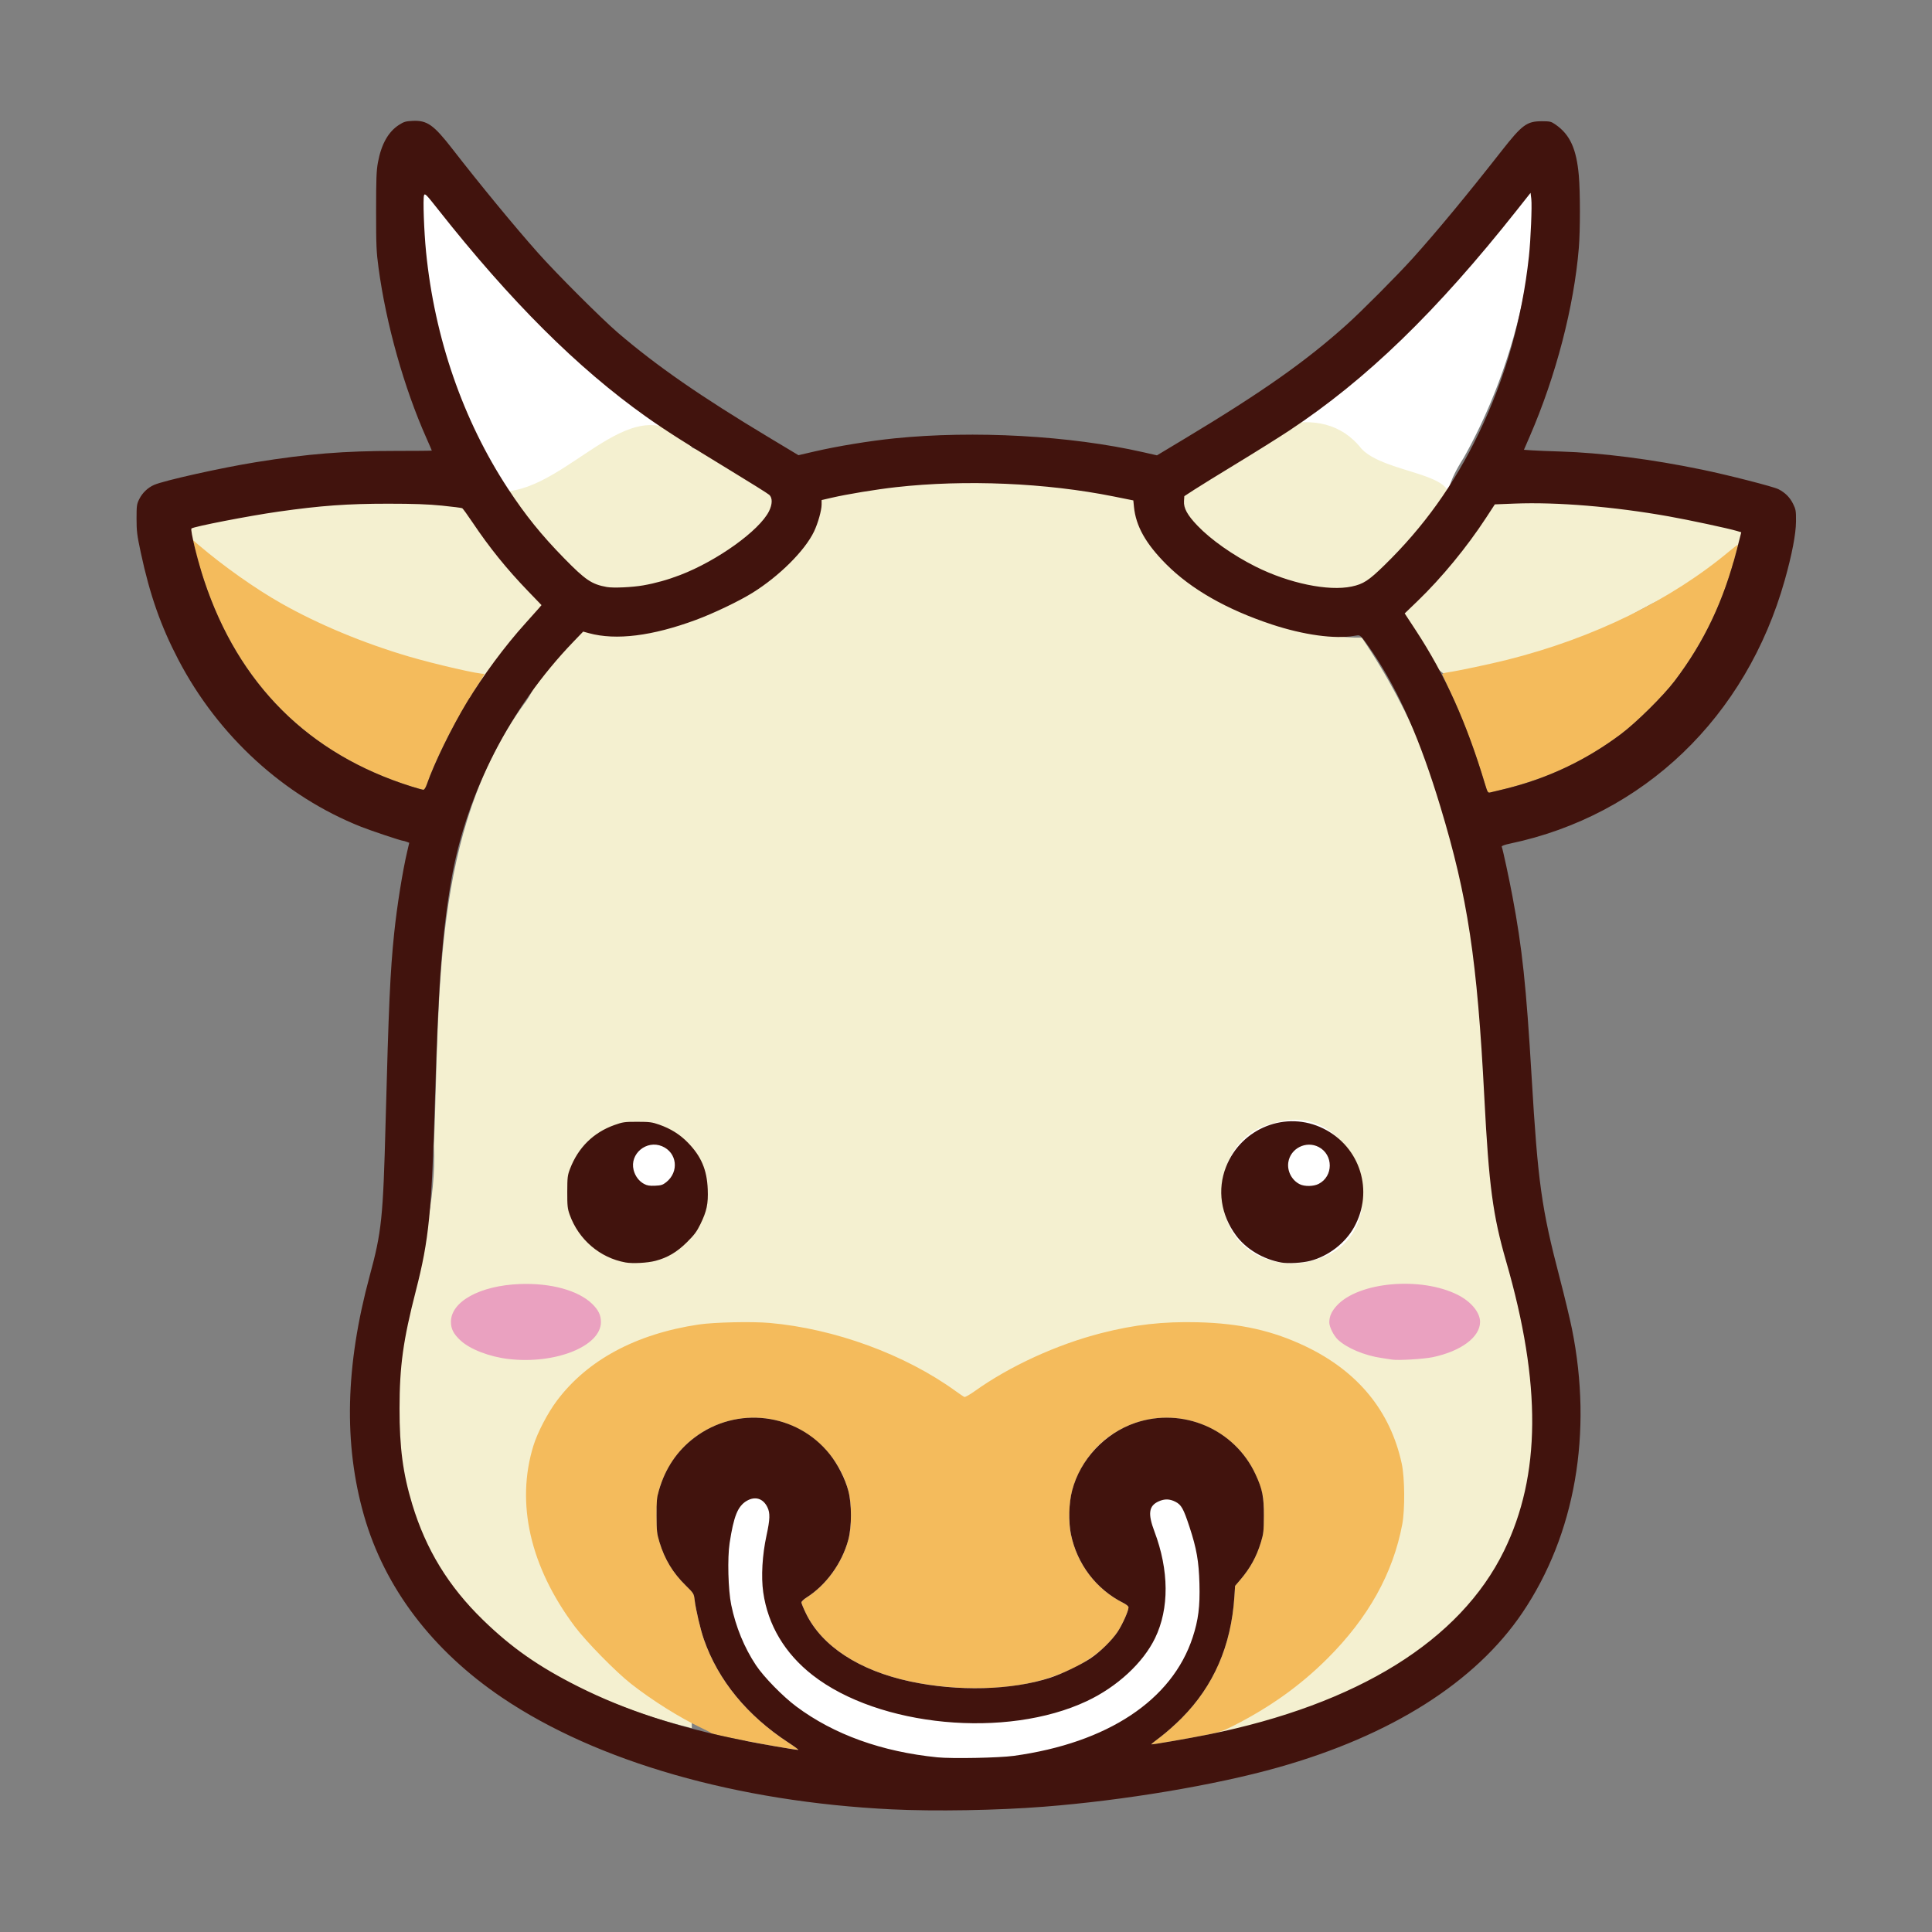 <?xml version="1.0" encoding="UTF-8" standalone="no"?>
<svg
   width="1000"
   zoomAndPan="magnify"
   viewBox="0 0 750 750"
   height="1000"
   preserveAspectRatio="xMidYMid meet"
   version="1.0"
   id="svg6"
   sodipodi:docname="cow.svg"
   xml:space="preserve"
   inkscape:version="1.3.2 (091e20e, 2023-11-25, custom)"
   xmlns:inkscape="http://www.inkscape.org/namespaces/inkscape"
   xmlns:sodipodi="http://sodipodi.sourceforge.net/DTD/sodipodi-0.dtd"
   xmlns="http://www.w3.org/2000/svg"
   xmlns:svg="http://www.w3.org/2000/svg"><rect x="0" y="0" width="750" height="750" fill="#808080" stroke="none"/><sodipodi:namedview
     id="namedview6"
     pagecolor="#ffffff"
     bordercolor="#000000"
     borderopacity="0.25"
     inkscape:showpageshadow="2"
     inkscape:pageopacity="0.0"
     inkscape:pagecheckerboard="0"
     inkscape:deskcolor="#d1d1d1"
     inkscape:zoom="1.819"
     inkscape:cx="223.47444"
     inkscape:cy="572.56734"
     inkscape:window-width="3840"
     inkscape:window-height="2054"
     inkscape:window-x="-11"
     inkscape:window-y="-11"
     inkscape:window-maximized="1"
     inkscape:current-layer="g7" /><defs
     id="defs3" /><g
     id="g7"
     transform="matrix(0.944,0,0,0.944,426.607,16.741)"><path
       id="path7-4"
       style="fill:#ffffff;stroke-width:1"
       inkscape:label="white"
       d="m -181.955,155.981 c -37.056,-25.884 -70.161,-67.496 -98.357,-102.495 -1.751,58.719 -12.779,93.276 31.562,132.399 57.968,47.142 140.619,36.122 66.795,-29.903 z m 312.079,36.037 c 21.403,-10.541 7.606,-2.076 19.913,-21.573 18.768,-33.335 30.169,-75.627 28.845,-113.903 -37.15,49.411 -51.941,60.847 -105.699,93.882 -5.795,10.778 -3.724,48.406 56.941,41.594 z m 22.416,335.748 A 203.483,192.308 0 0 1 -50.943,720.075 203.483,192.308 0 0 1 -254.426,527.766 203.483,192.308 0 0 1 -50.943,335.458 203.483,192.308 0 0 1 152.54,527.766 Z" /><path
       style="fill:#f4f0d0"
       d="m -167.439,692.92 c -53.213,-12.978 -113.884,-47.245 -122.357,-105.968 -9.321,-45.174 18.424,-88.381 16.32,-133.494 2.546,-61.549 -1,-128.802 36.856,-181.405 11.044,-13.841 11.54,-45.724 32.874,-36.899 31.26,-3.898 72.288,-15.495 84.889,-46.564 4.311,-17.297 38.735,-7.146 53.111,-11.687 25.752,3.968 77.663,-18.157 87.631,10.567 18.433,30.434 52.085,57.636 86.211,57.014 42.235,61.891 53.119,139.272 56.177,212.032 2.402,42.709 24.004,84.014 17.336,127.515 -6.998,65.046 -73.82,106.827 -133.874,118.641 -15.848,6.339 -44.421,7.262 -23.962,-15.681 14.839,-26.1 38.459,-55.186 27.459,-86.928 -18.058,-30.416 -58.925,-30.372 -90.343,-32.404 -44.048,-2.481 -99.349,7.027 -119.432,51.919 -11.441,22.89 -8.678,49.075 -8.896,73.343 z m -19.609,-242.593 c -38.059,4.751 21.029,44.615 12.532,7.371 -3.121,-3.985 -7.866,-5.972 -12.532,-7.371 z M 89.315,500.228 C 124.85,489.689 106.033,432.728 71.574,444.249 c -26.741,5.988 -28.507,47.652 -2.221,55.904 6.311,2.195 13.642,2.22 19.962,0.075 z M -251.504,270.928 c -41.796,-8.565 -96.426,-36.305 -128.073,-65.602 6.8,-14.594 50.323,-15.922 66.926,-20.925 32.865,-6.646 61.816,4.173 77.07,35.022 19.909,9.876 -8.317,46.755 -15.924,51.505 z m 374.327,-26.792 c -30.84,-24.739 28.002,-34.182 38.337,-58.186 26.323,-7.297 72.774,6.066 100.629,10.812 36.74,3.15 -24.607,28.018 -37.156,35.269 -26.063,13.478 -60.89,44.93 -83.723,26.614 z m -333.897,-15.185 c -10.013,-6.627 -47.933,-37.454 -34.224,-44.48 28.224,-0.725 54.708,-46.638 78.149,-18.017 24.125,8.918 56.373,27.927 21.997,42.147 -14.568,8.872 -48.622,23.259 -65.922,20.349 z m 300.73,-2.303 c -24.923,-2.05 -94.391,-39.793 -47.251,-54.195 18.406,-12.617 48.855,-27.041 65.617,-5.583 11.573,12.19 53.939,9.338 27.242,30.74 -11.844,13.8 -24.327,35.466 -45.608,29.037 z"
       id="path10"
       inkscape:label="tan"
       sodipodi:nodetypes="sssssssssscsssscssssssssssssssssssssssssssssss" /><path
       style="fill:#eaa1c0"
       d="m -242.769,541.133 c -7.894,-0.919 -15.905,-4.018 -19.797,-7.659 -2.858,-2.673 -3.913,-4.727 -3.913,-7.617 0,-8.339 11.839,-14.875 28.171,-15.553 12.77,-0.53 24.19,2.581 29.904,8.146 2.578,2.511 3.61,4.644 3.61,7.465 0,9.959 -18.718,17.46 -37.975,15.218 z m 363.265,0.232 c -0.601,-0.105 -2.566,-0.407 -4.368,-0.67 -6.935,-1.013 -14.208,-4.076 -17.852,-7.518 -1.746,-1.649 -3.541,-5.23 -3.543,-7.069 -0.004,-2.501 0.909,-4.562 3.065,-6.921 8.962,-9.806 34.596,-12.088 49.777,-4.431 5.486,2.767 9.172,7.247 9.158,11.133 -0.022,6.22 -7.816,12.029 -19.422,14.476 -3.744,0.789 -14.404,1.423 -16.816,1 z"
       id="path9"
       inkscape:label="pink" /><path
       style="fill:#f4bb5c"
       d="m -128.242,701.204 c -10.798,-1.658 -30.818,-5.682 -31.229,-6.277 -0.12,-0.174 -1.889,-1.097 -3.931,-2.052 -8.682,-4.058 -20.412,-11.412 -29.045,-18.211 -6.341,-4.993 -18.517,-17.41 -23.156,-23.616 -18.292,-24.463 -24.269,-50.64 -16.958,-74.263 1.703,-5.502 5.866,-13.476 9.7,-18.578 12.536,-16.684 32.514,-27.408 58.235,-31.26 6.305,-0.944 21.93,-1.295 29.182,-0.655 26.808,2.367 55.73,12.967 76.565,28.063 1.636,1.185 3.235,2.255 3.554,2.377 0.319,0.122 2.224,-0.952 4.233,-2.387 14.441,-10.316 33.8,-19.19 52.05,-23.86 13.735,-3.514 25.476,-4.833 39.785,-4.468 17.368,0.442 30.76,3.448 44.313,9.945 21.464,10.29 34.793,26.567 39.461,48.189 1.249,5.784 1.362,18.839 0.216,24.941 -3.795,20.212 -14.005,38.511 -30.837,55.266 -11.173,11.121 -23.502,19.929 -38.696,27.644 -4.216,2.141 -5.607,2.601 -11.356,3.756 -7.142,1.436 -22.158,4.008 -22.339,3.827 -0.062,-0.062 1.696,-1.472 3.906,-3.133 2.21,-1.661 6.083,-5.101 8.605,-7.643 13.169,-13.273 20.339,-29.748 21.67,-49.798 l 0.305,-4.586 2.05,-2.402 c 4.186,-4.905 6.743,-9.55 8.586,-15.594 1.053,-3.455 1.174,-4.546 1.201,-10.83 0.026,-6.029 -0.107,-7.462 -0.965,-10.437 -2.613,-9.06 -7.516,-16.349 -14.574,-21.667 -20.346,-15.331 -49.103,-8.575 -60.42,14.196 -2.651,5.335 -3.747,9.743 -4.016,16.16 -0.175,4.165 -0.043,6.094 0.64,9.395 2.534,12.23 10.383,22.546 21.392,28.114 1.46,0.738 2.288,1.435 2.278,1.917 -0.03,1.504 -2.522,7.066 -4.498,10.038 -6.618,9.954 -20.585,17.953 -37.172,21.288 -14.005,2.816 -32.414,2.477 -48.133,-0.885 -20.929,-4.477 -36.271,-14.478 -42.808,-27.906 -1.044,-2.145 -1.898,-4.208 -1.897,-4.586 4.3e-4,-0.378 0.925,-1.27 2.054,-1.984 8.109,-5.124 14.643,-14.15 17.239,-23.817 1.429,-5.32 1.432,-14.75 0.006,-20.091 -3.467,-12.993 -13.395,-23.666 -25.999,-27.953 -19.455,-6.617 -40.851,2.535 -49.453,21.153 -2.838,6.143 -3.462,9.247 -3.429,17.064 0.027,6.284 0.148,7.375 1.201,10.83 2.169,7.115 5.505,12.626 10.78,17.808 3.27,3.212 3.374,3.38 3.673,5.896 0.486,4.094 2.39,12.222 3.823,16.314 5.901,16.854 17.77,31.326 34.839,42.477 2.51,1.64 4.279,2.959 3.931,2.931 -0.348,-0.027 -2.401,-0.321 -4.563,-0.653 z M 158.714,304.56 c -3.994,-13.335 -8.867,-26.319 -14.056,-37.454 -1.791,-3.844 -3.353,-7.21 -3.471,-7.481 -0.134,-0.306 0.579,-0.609 1.886,-0.801 4.625,-0.68 17.63,-3.425 24.936,-5.262 35.379,-8.899 67.209,-24.489 91.455,-44.797 1.711,-1.433 3.18,-2.536 3.264,-2.451 0.085,0.085 -0.519,2.595 -1.343,5.578 -5.287,19.158 -13.167,35.276 -24.648,50.411 -4.651,6.131 -15.763,17.123 -22.118,21.879 -15.976,11.955 -32.325,19.245 -53.805,23.992 -0.866,0.191 -1.063,-0.147 -2.101,-3.612 z m -441.354,1.161 c -36.135,-11.311 -62.461,-33.927 -78.385,-67.338 -4.436,-9.307 -8.699,-21.503 -10.84,-31.011 l -0.665,-2.954 2.18,1.862 c 10.357,8.843 23.4,18.06 34.206,24.17 15.159,8.573 33.686,16.29 52.237,21.76 10.976,3.236 29.938,7.572 31.125,7.117 0.29,-0.111 -0.979,2.084 -2.821,4.88 -8.158,12.378 -16.822,29.31 -20.761,40.57 -0.503,1.437 -1.049,2.284 -1.464,2.268 -0.364,-0.014 -2.529,-0.61 -4.811,-1.324 z"
       id="path8"
       inkscape:label="gold" /><path
       style="fill:#41130d"
       d="m -85.221,726.32 c -63.683,-3.107 -121.053,-19.539 -160.075,-45.849 -28.811,-19.425 -48.416,-45.236 -56.921,-74.939 -8.437,-29.462 -7.671,-61.708 2.342,-98.641 4.916,-18.134 5.496,-23.722 6.525,-62.894 1.271,-48.394 1.897,-62.229 3.529,-77.963 1.155,-11.14 3.444,-25.458 5.397,-33.772 l 0.803,-3.416 -1.066,-0.405 c -0.586,-0.223 -1.231,-0.405 -1.433,-0.405 -0.781,0 -13.118,-4.117 -17.266,-5.762 -31.717,-12.577 -58.79,-37.323 -75.192,-68.727 -7.219,-13.822 -11.712,-26.628 -15.43,-43.979 -1.55,-7.231 -1.754,-8.861 -1.754,-14 0,-5.369 0.086,-5.989 1.121,-8.066 1.281,-2.57 3.482,-4.677 6.095,-5.832 4.016,-1.776 27.57,-7.032 41.828,-9.333 21.384,-3.451 36.3,-4.653 57.636,-4.642 8.107,0.004 14.741,-0.06 14.741,-0.142 0,-0.082 -0.983,-2.355 -2.184,-5.052 -9.229,-20.713 -16.595,-46.887 -19.727,-70.1 -0.891,-6.606 -1.002,-9.184 -0.999,-23.367 0.002,-13.255 0.13,-16.625 0.759,-19.997 1.398,-7.501 4.259,-12.587 8.672,-15.42 2.028,-1.301 2.746,-1.51 5.664,-1.643 5.888,-0.27 8.596,1.647 16.241,11.495 11.601,14.942 25.589,31.927 35.264,42.817 7.599,8.553 26.305,27.238 32.963,32.924 16.064,13.721 33.805,26.015 61.957,42.935 l 12.166,7.312 6.615,-1.534 c 9.379,-2.174 22.634,-4.348 32.848,-5.387 32.719,-3.327 72.226,-1.132 102.232,5.681 l 5.734,1.302 11.519,-6.926 c 31.779,-19.109 49.611,-31.664 66.486,-46.813 6.224,-5.587 20.854,-20.292 27.171,-27.31 9.976,-11.083 22.201,-25.851 36.558,-44.166 8.411,-10.729 10.371,-12.177 16.484,-12.177 3.458,0 3.849,0.095 5.703,1.383 5.93,4.119 8.593,9.969 9.561,21.001 0.585,6.67 0.585,22.563 -0.001,29.677 -1.992,24.191 -9.41,52.69 -20.176,77.515 l -2.4,5.534 3.547,0.238 c 1.951,0.131 7.085,0.34 11.409,0.466 16.644,0.484 37.574,3.162 58.308,7.46 10.871,2.254 29.312,6.977 31.401,8.042 2.767,1.412 4.71,3.362 6.034,6.059 1.119,2.28 1.216,2.872 1.182,7.286 -0.039,5.096 -1.653,13.498 -4.614,24.022 -15.852,56.341 -58.038,96.811 -112.966,108.368 -2.261,0.476 -3.549,0.946 -3.431,1.254 0.464,1.209 3,12.958 4.385,20.317 4.061,21.572 5.67,36.722 7.913,74.469 2.575,43.335 4.06,53.964 11.535,82.549 1.947,7.447 4.215,16.881 5.04,20.965 8.627,42.742 1.34,84.544 -20.342,116.688 -19.284,28.59 -54.01,50.578 -100.596,63.697 -25.855,7.281 -63.327,13.556 -96.337,16.133 -19.193,1.498 -44.737,1.937 -62.458,1.072 z m 50.228,-22.003 c 38.574,-5.33 65.078,-22.894 73.544,-48.739 2.329,-7.11 3.032,-12.68 2.778,-22.007 -0.253,-9.276 -1.162,-14.484 -4.083,-23.37 -2.494,-7.588 -3.367,-9.143 -5.836,-10.389 -2.371,-1.197 -4.441,-1.234 -6.885,-0.125 -4.033,1.831 -4.476,5.028 -1.712,12.351 6.041,16.004 6.142,31.712 0.282,43.838 C 18.171,666.069 7.506,675.924 -4.953,681.797 -38.041,697.395 -90.443,692.435 -117.76,671.121 c -11.411,-8.903 -18.379,-20.604 -20.294,-34.074 -0.911,-6.408 -0.396,-15.313 1.353,-23.367 1.447,-6.664 1.527,-9.202 0.369,-11.595 -1.762,-3.64 -5.053,-4.647 -8.53,-2.609 -3.655,2.142 -5.32,6.261 -7.014,17.354 -0.943,6.177 -0.599,19.294 0.667,25.435 1.861,9.027 5.349,17.531 10.159,24.773 3.227,4.858 11.062,12.868 16.667,17.04 15.431,11.484 35.081,18.554 57.944,20.849 6.006,0.603 25.396,0.228 31.447,-0.609 z m -92.618,-5.391 c -17.069,-11.151 -28.939,-25.623 -34.839,-42.477 -1.432,-4.092 -3.337,-12.22 -3.823,-16.314 -0.299,-2.516 -0.403,-2.684 -3.673,-5.896 -5.276,-5.183 -8.612,-10.693 -10.78,-17.808 -1.053,-3.455 -1.174,-4.546 -1.201,-10.83 -0.026,-6.029 0.107,-7.462 0.965,-10.437 2.622,-9.091 7.5,-16.327 14.655,-21.738 17.397,-13.157 42.027,-10.129 55.6,6.835 3.353,4.191 6.308,10.005 7.661,15.075 1.425,5.341 1.422,14.772 -0.006,20.091 -2.596,9.667 -9.13,18.694 -17.239,23.817 -1.129,0.713 -2.053,1.606 -2.054,1.984 -4.3e-4,0.378 0.853,2.441 1.897,4.586 6.537,13.428 21.878,23.429 42.808,27.906 19.628,4.198 41.705,3.618 57.524,-1.511 4.792,-1.554 12.499,-5.248 16.571,-7.943 3.984,-2.637 8.831,-7.371 11.21,-10.949 1.976,-2.973 4.469,-8.534 4.498,-10.038 0.01,-0.482 -0.818,-1.178 -2.278,-1.917 -11.009,-5.568 -18.858,-15.884 -21.392,-28.114 -1.093,-5.274 -0.882,-12.885 0.501,-18.13 3.351,-12.71 13.423,-23.473 25.952,-27.735 19.443,-6.613 40.856,2.546 49.453,21.153 2.838,6.143 3.462,9.247 3.429,17.064 -0.027,6.284 -0.148,7.375 -1.201,10.83 -1.842,6.044 -4.4,10.689 -8.586,15.594 l -2.05,2.402 -0.305,4.586 c -1.331,20.05 -8.501,36.525 -21.67,49.798 -2.522,2.542 -6.395,5.981 -8.605,7.643 -2.21,1.661 -3.968,3.071 -3.906,3.133 0.198,0.198 15.523,-2.452 23.431,-4.052 61.445,-12.434 103.579,-38.592 121.645,-75.522 15.17,-31.009 15.442,-68.61 0.862,-119.066 -5.461,-18.898 -7.08,-31.055 -8.952,-67.215 -2.947,-56.922 -6.799,-82.438 -18.08,-119.738 -8.253,-27.29 -16.838,-46.913 -27.585,-63.049 -1.76,-2.642 -3.751,-5.431 -4.425,-6.197 -1.185,-1.347 -1.297,-1.38 -3.409,-1.009 -7.983,1.404 -20.834,-0.365 -33.837,-4.66 C 52.588,232.947 37.917,224.585 27.666,214.291 19.232,205.82 15.182,198.61 14.401,190.671 l -0.258,-2.621 -8.034,-1.616 c -27.847,-5.602 -61.086,-7.022 -89.583,-3.827 -8.241,0.924 -20.038,2.866 -26.534,4.369 l -4.04,0.935 v 1.826 c 0,2.396 -1.479,7.669 -3.112,11.092 -3.765,7.895 -14.376,18.449 -25.431,25.294 -5.501,3.406 -15.91,8.384 -23.096,11.046 -17.964,6.653 -32.9,8.515 -44.014,5.486 l -2.402,-0.655 -4.091,4.254 c -25.805,26.837 -43.834,61.923 -50.034,97.372 -3.854,22.039 -5.442,43.143 -6.812,90.543 -1.348,46.646 -2.464,57.861 -7.848,78.836 -5.257,20.482 -6.707,30.934 -6.725,48.481 -0.016,16.13 1.389,26.728 5.227,39.397 5.632,18.596 14.885,33.725 29.065,47.523 11.769,11.452 22.934,19.26 39.252,27.451 19.281,9.678 41.076,16.791 67.699,22.094 7.794,1.553 20.816,3.8 22.689,3.916 0.348,0.021 -1.421,-1.302 -3.931,-2.942 z m -67.081,-197.506 c -10.516,-1.893 -19.303,-9.413 -22.95,-19.643 -0.891,-2.499 -1.01,-3.623 -0.997,-9.39 0.014,-5.976 0.115,-6.81 1.146,-9.496 3.354,-8.74 9.599,-14.901 18.224,-17.979 3.474,-1.24 4.202,-1.343 9.442,-1.337 5.023,0.005 6.06,0.14 8.996,1.171 4.736,1.663 8.463,3.995 11.74,7.343 5.52,5.639 7.9,11.209 8.213,19.218 0.236,6.039 -0.378,8.961 -3.025,14.402 -1.463,3.007 -2.521,4.42 -5.567,7.436 -4.078,4.038 -7.955,6.323 -12.933,7.621 -3.299,0.86 -9.355,1.183 -12.289,0.655 z m 16.742,-33.003 c 5.398,-4.295 4.481,-12.202 -1.714,-14.791 -6.41,-2.678 -13.362,3.127 -11.694,9.764 0.63,2.506 2.187,4.588 4.284,5.726 1.254,0.681 2.266,0.848 4.538,0.75 2.493,-0.108 3.168,-0.322 4.586,-1.45 z m 252.916,33.028 c -7.477,-1.362 -14.41,-5.512 -18.577,-11.118 -6.277,-8.445 -7.805,-18.865 -4.134,-28.205 6.323,-16.09 24.769,-23.342 40.069,-15.753 15.15,7.515 20.826,25.725 12.626,40.509 -3.671,6.619 -10.609,11.96 -18.033,13.884 -3.353,0.869 -9.121,1.198 -11.951,0.683 z M 90.352,469.114 c 6.079,-3.101 6.107,-11.954 0.048,-15.149 -5.179,-2.731 -11.66,0.514 -12.523,6.271 -0.543,3.619 1.44,7.407 4.725,9.026 2.003,0.987 5.661,0.918 7.749,-0.148 z m 76.879,-162.488 c 17.181,-4.198 33.043,-11.711 47.389,-22.447 6.355,-4.755 17.467,-15.747 22.118,-21.879 12.161,-16.033 20.132,-32.825 25.499,-53.722 l 1.907,-7.425 -1.792,-0.538 c -3.549,-1.066 -19.643,-4.51 -28.14,-6.021 -22.399,-3.984 -45.855,-5.927 -63.267,-5.239 l -8.142,0.321 -3.602,5.52 c -7.852,12.032 -18.28,24.705 -28.155,34.217 l -5.306,5.111 4.525,6.9 c 12.106,18.459 20.94,38.064 28.45,63.136 1.038,3.465 1.235,3.804 2.101,3.612 0.526,-0.116 3.413,-0.812 6.415,-1.545 z m -443.595,-1.85 c 3.053,-8.727 10.045,-23.06 16.432,-33.685 6.554,-10.903 15.722,-23.277 24.092,-32.517 2.246,-2.48 4.653,-5.175 5.348,-5.989 l 1.264,-1.479 -5.495,-5.703 c -8.846,-9.182 -15.871,-17.873 -22.847,-28.265 -2.065,-3.076 -3.98,-5.721 -4.257,-5.878 -0.277,-0.157 -4.041,-0.639 -8.365,-1.07 -5.772,-0.576 -11.634,-0.785 -22.057,-0.787 -16.82,-0.004 -27.721,0.784 -45.205,3.266 -11.957,1.698 -34.923,6.156 -35.737,6.937 -0.552,0.53 2.581,13.391 5.165,21.203 14.192,42.91 43.129,71.685 85.387,84.912 2.282,0.714 4.447,1.31 4.811,1.324 0.415,0.016 0.961,-0.831 1.464,-2.268 z m 88.978,-81.791 c 5.05,-0.888 10.043,-2.286 15.155,-4.245 15.25,-5.843 32.588,-18.288 36.547,-26.234 1.429,-2.868 1.478,-5.49 0.126,-6.74 -0.54,-0.5 -7.862,-5.087 -16.27,-10.195 -18.086,-10.987 -26.785,-16.538 -34.505,-22.019 -28.105,-19.956 -55.606,-47.365 -85.382,-85.096 -4.963,-6.289 -5.467,-6.798 -5.823,-5.884 -0.497,1.278 -0.018,14.746 0.828,23.276 3.516,35.451 15.184,69.179 33.681,97.359 7.179,10.937 13.725,19.054 23.048,28.579 8.847,9.039 11.374,10.744 17.602,11.876 2.617,0.476 10.452,0.123 14.991,-0.675 z m 291.343,0.47 c 4.771,-1.011 6.957,-2.431 13.367,-8.685 16.253,-15.856 28.599,-33.108 38.811,-54.232 10.933,-22.617 17.888,-47.11 20.683,-72.843 0.732,-6.74 1.318,-20.817 0.982,-23.597 l -0.306,-2.532 -5.457,6.899 c -33.219,42.001 -62.042,69.915 -93.912,90.952 -4.206,2.776 -13.796,8.782 -21.311,13.347 -7.515,4.564 -15.473,9.478 -17.685,10.919 l -4.022,2.621 -0.132,2.044 c -0.185,2.874 1.38,5.731 5.503,10.047 5.533,5.792 14.638,12.205 23.943,16.865 13.741,6.881 29.914,10.234 39.534,8.195 z"
       id="path7"
       inkscape:label="brown" /></g></svg>
